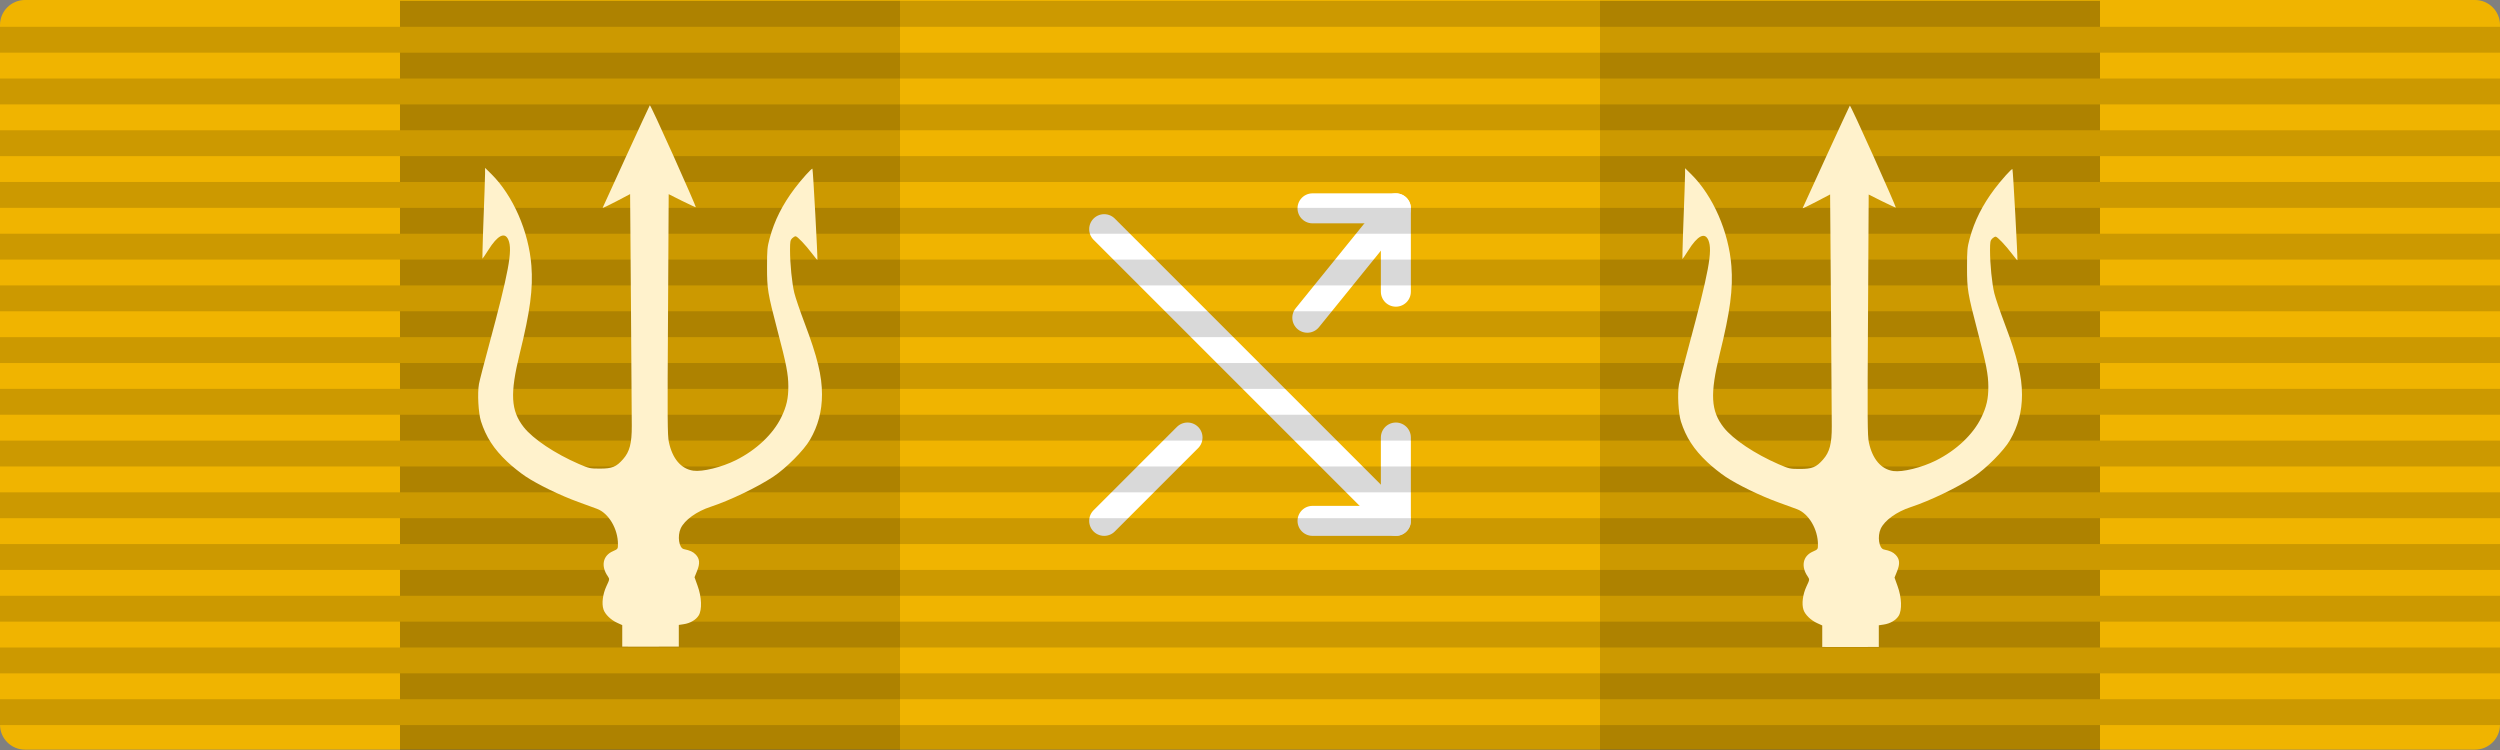 <?xml version="1.0" encoding="UTF-8" standalone="no"?>
<!-- Generator: Gravit.io -->

<svg
   style="isolation:isolate"
   viewBox="0 0 500 150"
   width="500pt"
   height="150pt"
   version="1.1"
   id="svg1035"
   sodipodi:docname="SPSF_ribbons_main.svg"
   inkscape:version="1.1 (c4e8f9e, 2021-05-24)"
   xmlns:inkscape="http://www.inkscape.org/namespaces/inkscape"
   xmlns:sodipodi="http://sodipodi.sourceforge.net/DTD/sodipodi-0.dtd"
   xmlns:xlink="http://www.w3.org/1999/xlink"
   xmlns="http://www.w3.org/2000/svg"
   xmlns:svg="http://www.w3.org/2000/svg">
  <rect x="0" y="0" width="500" height="150" fill="#808080" stroke="none"/>
  <sodipodi:namedview
     id="namedview1037"
     pagecolor="#ffffff"
     bordercolor="#111111"
     borderopacity="1"
     inkscape:pageshadow="0"
     inkscape:pageopacity="0"
     inkscape:pagecheckerboard="1"
     inkscape:document-units="pt"
     showgrid="false"
     inkscape:zoom="0.50309002"
     inkscape:cx="410.46332"
     inkscape:cy="166.96813"
     inkscape:current-layer="svg1035"
     showguides="true"
     inkscape:snap-bbox="true"
     inkscape:snap-bbox-midpoints="true"
     inkscape:snap-bbox-edge-midpoints="true"
     fit-margin-top="0"
     lock-margins="true"
     fit-margin-left="0"
     fit-margin-right="0"
     fit-margin-bottom="0"
     inkscape:showpageshadow="false" />
  <defs
     id="defs825">
    <linearGradient
       id="linearGradient45718"
       inkscape:swatch="solid">
      <stop
         style="stop-color:#ffcc33;stop-opacity:1;"
         offset="0"
         id="stop45716" />
    </linearGradient>
    <linearGradient
       id="linearGradient6254"
       inkscape:swatch="solid">
      <stop
         style="stop-color:#0080c4;stop-opacity:1;"
         offset="0"
         id="stop6252" />
    </linearGradient>
    <linearGradient
       id="linearGradient14976"
       inkscape:swatch="solid">
      <stop
         style="stop-color:#000000;stop-opacity:0.15;"
         offset="0"
         id="stop14974" />
    </linearGradient>
    <linearGradient
       id="linearGradient7019"
       inkscape:swatch="solid"
       gradientTransform="translate(-34326,-24704)">
      <stop
         style="stop-color:#fffffc;stop-opacity:1;"
         offset="0"
         id="stop7017" />
    </linearGradient>
    <linearGradient
       id="linearGradient6393"
       inkscape:swatch="solid"
       gradientTransform="translate(-7794,-4426)">
      <stop
         style="stop-color:#f5e5d6;stop-opacity:1;"
         offset="0"
         id="stop6391" />
    </linearGradient>
    <linearGradient
       id="linearGradient6387"
       inkscape:swatch="solid"
       gradientTransform="translate(-1474,79)">
      <stop
         style="stop-color:#be8437;stop-opacity:1;"
         offset="0"
         id="stop6385" />
    </linearGradient>
    <linearGradient
       id="linearGradient4909"
       inkscape:swatch="solid"
       gradientTransform="translate(-7794,-4776)">
      <stop
         style="stop-color:#f2f2f2;stop-opacity:1;"
         offset="0"
         id="stop4907" />
    </linearGradient>
    <linearGradient
       id="linearGradient4298"
       inkscape:swatch="solid">
      <stop
         style="stop-color:#c3c3c6;stop-opacity:1;"
         offset="0"
         id="stop4296" />
    </linearGradient>
    <linearGradient
       id="linearGradient3690"
       inkscape:swatch="solid"
       gradientTransform="translate(-11994,-6876)">
      <stop
         style="stop-color:#fff2cc;stop-opacity:1;"
         offset="0"
         id="stop3688" />
    </linearGradient>
    <linearGradient
       id="linearGradient3085"
       inkscape:swatch="solid"
       gradientTransform="translate(-8844,-6876)">
      <stop
         style="stop-color:#f0b400;stop-opacity:1;"
         offset="0"
         id="stop3083" />
    </linearGradient>
    <linearGradient
       id="linearGradient2483"
       inkscape:swatch="solid"
       gradientTransform="matrix(0.75,0,0,0.75,-16145.283,-12035.793)">
      <stop
         style="stop-color:#38b9ff;stop-opacity:1;"
         offset="0"
         id="stop2481" />
    </linearGradient>
    <linearGradient
       id="linearGradient1884"
       inkscape:swatch="solid">
      <stop
         style="stop-color:#005080;stop-opacity:1;"
         offset="0"
         id="stop1882" />
    </linearGradient>
    <linearGradient
       id="linearGradient7958">
      <stop
         id="stop7952"
         style="stop-color:#ffc000;stop-opacity:1"
         offset="0" />
      <stop
         id="stop7954"
         style="stop-color:#ffdf80;stop-opacity:1"
         offset="0.5" />
      <stop
         id="stop7956"
         style="stop-color:#e5ac00;stop-opacity:1"
         offset="1" />
    </linearGradient>
    <linearGradient
       x1="394.783"
       y1="476.928"
       x2="374.454"
       y2="437.142"
       id="linearGradient3652-8"
       xlink:href="#linearGradient7958"
       gradientUnits="userSpaceOnUse"
       gradientTransform="matrix(0.179,0,0,0.179,20.521,-43.026)" />
    <linearGradient
       x1="289.355"
       y1="417.233"
       x2="352.908"
       y2="456.477"
       id="linearGradient3654-7"
       xlink:href="#linearGradient7958"
       gradientUnits="userSpaceOnUse"
       gradientTransform="matrix(0.179,0,0,0.179,20.521,-43.026)" />
    <linearGradient
       x1="299.143"
       y1="428.989"
       x2="376.453"
       y2="414.415"
       id="linearGradient3656-3"
       xlink:href="#linearGradient7958"
       gradientUnits="userSpaceOnUse"
       gradientTransform="matrix(0.051,0.172,-0.172,0.051,146.552,-55.373)" />
    <linearGradient
       x1="412.399"
       y1="402.397"
       x2="426.533"
       y2="433.863"
       id="linearGradient3658-4"
       xlink:href="#linearGradient7958"
       gradientUnits="userSpaceOnUse"
       gradientTransform="matrix(0.179,0,0,0.179,20.521,-43.026)" />
    <linearGradient
       x1="403.282"
       y1="433.531"
       x2="428.91"
       y2="497.435"
       id="linearGradient3660-8"
       xlink:href="#linearGradient7958"
       gradientUnits="userSpaceOnUse"
       gradientTransform="matrix(0.179,0,0,0.179,20.521,-43.026)" />
    <linearGradient
       inkscape:collect="always"
       xlink:href="#linearGradient14976"
       id="linearGradient39769"
       gradientUnits="userSpaceOnUse"
       x1="399"
       y1="321.036"
       x2="899"
       y2="321.036" />
    <linearGradient
       inkscape:collect="always"
       xlink:href="#linearGradient14976"
       id="linearGradient39771"
       gradientUnits="userSpaceOnUse"
       x1="399"
       y1="321.036"
       x2="899"
       y2="321.036" />
    <linearGradient
       inkscape:collect="always"
       xlink:href="#linearGradient14976"
       id="linearGradient39773"
       gradientUnits="userSpaceOnUse"
       x1="399"
       y1="321.036"
       x2="899"
       y2="321.036" />
    <linearGradient
       inkscape:collect="always"
       xlink:href="#linearGradient14976"
       id="linearGradient39775"
       gradientUnits="userSpaceOnUse"
       x1="399"
       y1="321.036"
       x2="899"
       y2="321.036" />
    <linearGradient
       inkscape:collect="always"
       xlink:href="#linearGradient14976"
       id="linearGradient39777"
       gradientUnits="userSpaceOnUse"
       x1="399"
       y1="321.036"
       x2="899"
       y2="321.036" />
    <linearGradient
       inkscape:collect="always"
       xlink:href="#linearGradient14976"
       id="linearGradient39779"
       gradientUnits="userSpaceOnUse"
       x1="399"
       y1="321.036"
       x2="899"
       y2="321.036" />
    <linearGradient
       inkscape:collect="always"
       xlink:href="#linearGradient14976"
       id="linearGradient39781"
       gradientUnits="userSpaceOnUse"
       x1="399"
       y1="321.036"
       x2="899"
       y2="321.036" />
    <linearGradient
       inkscape:collect="always"
       xlink:href="#linearGradient14976"
       id="linearGradient39783"
       gradientUnits="userSpaceOnUse"
       x1="399"
       y1="321.036"
       x2="899"
       y2="321.036" />
    <linearGradient
       inkscape:collect="always"
       xlink:href="#linearGradient14976"
       id="linearGradient39785"
       gradientUnits="userSpaceOnUse"
       x1="399"
       y1="321.036"
       x2="899"
       y2="321.036" />
    <linearGradient
       inkscape:collect="always"
       xlink:href="#linearGradient14976"
       id="linearGradient39787"
       gradientUnits="userSpaceOnUse"
       x1="399"
       y1="321.036"
       x2="899"
       y2="321.036" />
    <linearGradient
       inkscape:collect="always"
       xlink:href="#linearGradient14976"
       id="linearGradient39789"
       gradientUnits="userSpaceOnUse"
       x1="399"
       y1="321.036"
       x2="899"
       y2="321.036" />
    <linearGradient
       inkscape:collect="always"
       xlink:href="#linearGradient14976"
       id="linearGradient39791"
       gradientUnits="userSpaceOnUse"
       x1="399"
       y1="321.036"
       x2="899"
       y2="321.036" />
    <linearGradient
       inkscape:collect="always"
       xlink:href="#linearGradient14976"
       id="linearGradient39793"
       gradientUnits="userSpaceOnUse"
       x1="399"
       y1="321.036"
       x2="899"
       y2="321.036" />
    <linearGradient
       inkscape:collect="always"
       xlink:href="#linearGradient14976"
       id="linearGradient39795"
       gradientUnits="userSpaceOnUse"
       x1="399"
       y1="321.036"
       x2="899"
       y2="321.036" />
    <linearGradient
       inkscape:collect="always"
       xlink:href="#linearGradient14976"
       id="linearGradient39797"
       gradientUnits="userSpaceOnUse"
       x1="399"
       y1="321.036"
       x2="899"
       y2="321.036" />
    <linearGradient
       inkscape:collect="always"
       xlink:href="#linearGradient14976"
       id="linearGradient39799"
       gradientUnits="userSpaceOnUse"
       x1="399"
       y1="321.036"
       x2="899"
       y2="321.036" />
    <linearGradient
       inkscape:collect="always"
       xlink:href="#linearGradient14976"
       id="linearGradient39801"
       gradientUnits="userSpaceOnUse"
       x1="399"
       y1="321.036"
       x2="899"
       y2="321.036" />
    <linearGradient
       inkscape:collect="always"
       xlink:href="#linearGradient14976"
       id="linearGradient39803"
       gradientUnits="userSpaceOnUse"
       x1="399"
       y1="321.036"
       x2="899"
       y2="321.036" />
    <linearGradient
       inkscape:collect="always"
       xlink:href="#linearGradient14976"
       id="linearGradient39805"
       gradientUnits="userSpaceOnUse"
       x1="399"
       y1="321.036"
       x2="899"
       y2="321.036" />
    <linearGradient
       inkscape:collect="always"
       xlink:href="#linearGradient14976"
       id="linearGradient39807"
       gradientUnits="userSpaceOnUse"
       x1="399"
       y1="321.036"
       x2="899"
       y2="321.036" />
    <linearGradient
       inkscape:collect="always"
       xlink:href="#linearGradient14976"
       id="linearGradient39809"
       gradientUnits="userSpaceOnUse"
       x1="399"
       y1="321.036"
       x2="899"
       y2="321.036" />
    <linearGradient
       inkscape:collect="always"
       xlink:href="#linearGradient14976"
       id="linearGradient39811"
       gradientUnits="userSpaceOnUse"
       x1="399"
       y1="321.036"
       x2="899"
       y2="321.036" />
    <linearGradient
       inkscape:collect="always"
       xlink:href="#linearGradient14976"
       id="linearGradient39813"
       gradientUnits="userSpaceOnUse"
       x1="399"
       y1="321.036"
       x2="899"
       y2="321.036" />
    <linearGradient
       inkscape:collect="always"
       xlink:href="#linearGradient14976"
       id="linearGradient39815"
       gradientUnits="userSpaceOnUse"
       x1="399"
       y1="321.036"
       x2="899"
       y2="321.036" />
    <linearGradient
       inkscape:collect="always"
       xlink:href="#linearGradient14976"
       id="linearGradient39817"
       gradientUnits="userSpaceOnUse"
       x1="399"
       y1="321.036"
       x2="899"
       y2="321.036" />
    <linearGradient
       inkscape:collect="always"
       xlink:href="#linearGradient14976"
       id="linearGradient39819"
       gradientUnits="userSpaceOnUse"
       x1="399"
       y1="321.036"
       x2="899"
       y2="321.036" />
    <linearGradient
       inkscape:collect="always"
       xlink:href="#linearGradient14976"
       id="linearGradient39821"
       gradientUnits="userSpaceOnUse"
       x1="399"
       y1="321.036"
       x2="899"
       y2="321.036" />
    <linearGradient
       inkscape:collect="always"
       xlink:href="#linearGradient14976"
       id="linearGradient39823"
       gradientUnits="userSpaceOnUse"
       x1="399"
       y1="321.036"
       x2="899"
       y2="321.036" />
    <linearGradient
       inkscape:collect="always"
       xlink:href="#linearGradient14976"
       id="linearGradient39825"
       gradientUnits="userSpaceOnUse"
       x1="399"
       y1="321.036"
       x2="899"
       y2="321.036" />
    <linearGradient
       inkscape:collect="always"
       xlink:href="#linearGradient14976"
       id="linearGradient39827"
       gradientUnits="userSpaceOnUse"
       x1="399"
       y1="321.036"
       x2="899"
       y2="321.036" />
    <linearGradient
       inkscape:collect="always"
       xlink:href="#linearGradient14976"
       id="linearGradient39829"
       gradientUnits="userSpaceOnUse"
       x1="399"
       y1="321.036"
       x2="899"
       y2="321.036" />
    <linearGradient
       inkscape:collect="always"
       xlink:href="#linearGradient14976"
       id="linearGradient39831"
       gradientUnits="userSpaceOnUse"
       x1="399"
       y1="321.036"
       x2="899"
       y2="321.036" />
    <linearGradient
       inkscape:collect="always"
       xlink:href="#linearGradient14976"
       id="linearGradient39833"
       gradientUnits="userSpaceOnUse"
       x1="399"
       y1="321.036"
       x2="899"
       y2="321.036" />
    <linearGradient
       inkscape:collect="always"
       xlink:href="#linearGradient14976"
       id="linearGradient39835"
       gradientUnits="userSpaceOnUse"
       x1="399"
       y1="321.036"
       x2="899"
       y2="321.036" />
    <linearGradient
       inkscape:collect="always"
       xlink:href="#linearGradient14976"
       id="linearGradient39837"
       gradientUnits="userSpaceOnUse"
       x1="399"
       y1="321.036"
       x2="899"
       y2="321.036" />
    <linearGradient
       inkscape:collect="always"
       xlink:href="#linearGradient14976"
       id="linearGradient39839"
       gradientUnits="userSpaceOnUse"
       x1="399"
       y1="321.036"
       x2="899"
       y2="321.036" />
    <linearGradient
       inkscape:collect="always"
       xlink:href="#linearGradient14976"
       id="linearGradient39841"
       gradientUnits="userSpaceOnUse"
       x1="399"
       y1="321.036"
       x2="899"
       y2="321.036" />
    <linearGradient
       inkscape:collect="always"
       xlink:href="#linearGradient14976"
       id="linearGradient39843"
       gradientUnits="userSpaceOnUse"
       x1="399"
       y1="321.036"
       x2="899"
       y2="321.036" />
    <linearGradient
       inkscape:collect="always"
       xlink:href="#linearGradient14976"
       id="linearGradient39845"
       gradientUnits="userSpaceOnUse"
       x1="399"
       y1="321.036"
       x2="899"
       y2="321.036" />
    <linearGradient
       inkscape:collect="always"
       xlink:href="#linearGradient14976"
       id="linearGradient39847"
       gradientUnits="userSpaceOnUse"
       x1="399"
       y1="321.036"
       x2="899"
       y2="321.036" />
    <linearGradient
       inkscape:collect="always"
       xlink:href="#linearGradient14976"
       id="linearGradient39849"
       gradientUnits="userSpaceOnUse"
       x1="399"
       y1="321.036"
       x2="899"
       y2="321.036" />
    <linearGradient
       inkscape:collect="always"
       xlink:href="#linearGradient14976"
       id="linearGradient39851"
       gradientUnits="userSpaceOnUse"
       x1="399"
       y1="321.036"
       x2="899"
       y2="321.036" />
    <linearGradient
       inkscape:collect="always"
       xlink:href="#linearGradient14976"
       id="linearGradient39853"
       gradientUnits="userSpaceOnUse"
       x1="399"
       y1="321.036"
       x2="899"
       y2="321.036" />
    <linearGradient
       inkscape:collect="always"
       xlink:href="#linearGradient14976"
       id="linearGradient39855"
       gradientUnits="userSpaceOnUse"
       x1="399"
       y1="321.036"
       x2="899"
       y2="321.036" />
    <linearGradient
       inkscape:collect="always"
       xlink:href="#linearGradient14976"
       id="linearGradient39857"
       gradientUnits="userSpaceOnUse"
       x1="399"
       y1="321.036"
       x2="899"
       y2="321.036" />
    <linearGradient
       inkscape:collect="always"
       xlink:href="#linearGradient14976"
       id="linearGradient39859"
       gradientUnits="userSpaceOnUse"
       x1="399"
       y1="321.036"
       x2="899"
       y2="321.036" />
    <linearGradient
       inkscape:collect="always"
       xlink:href="#linearGradient14976"
       id="linearGradient39861"
       gradientUnits="userSpaceOnUse"
       x1="399"
       y1="321.036"
       x2="899"
       y2="321.036" />
    <linearGradient
       inkscape:collect="always"
       xlink:href="#linearGradient14976"
       id="linearGradient39863"
       gradientUnits="userSpaceOnUse"
       x1="399"
       y1="321.036"
       x2="899"
       y2="321.036" />
    <linearGradient
       inkscape:collect="always"
       xlink:href="#linearGradient14976"
       id="linearGradient39865"
       gradientUnits="userSpaceOnUse"
       x1="399"
       y1="321.036"
       x2="899"
       y2="321.036" />
    <linearGradient
       inkscape:collect="always"
       xlink:href="#linearGradient14976"
       id="linearGradient39867"
       gradientUnits="userSpaceOnUse"
       x1="399"
       y1="321.036"
       x2="899"
       y2="321.036" />
    <linearGradient
       inkscape:collect="always"
       xlink:href="#linearGradient14976"
       id="linearGradient39869"
       gradientUnits="userSpaceOnUse"
       x1="399"
       y1="321.036"
       x2="899"
       y2="321.036" />
    <linearGradient
       inkscape:collect="always"
       xlink:href="#linearGradient14976"
       id="linearGradient39871"
       gradientUnits="userSpaceOnUse"
       x1="399"
       y1="321.036"
       x2="899"
       y2="321.036" />
    <linearGradient
       inkscape:collect="always"
       xlink:href="#linearGradient14976"
       id="linearGradient39873"
       gradientUnits="userSpaceOnUse"
       x1="399"
       y1="321.036"
       x2="899"
       y2="321.036" />
    <linearGradient
       inkscape:collect="always"
       xlink:href="#linearGradient14976"
       id="linearGradient39875"
       gradientUnits="userSpaceOnUse"
       x1="399"
       y1="321.036"
       x2="899"
       y2="321.036" />
    <linearGradient
       inkscape:collect="always"
       xlink:href="#linearGradient14976"
       id="linearGradient39877"
       gradientUnits="userSpaceOnUse"
       x1="399"
       y1="321.036"
       x2="899"
       y2="321.036" />
    <linearGradient
       inkscape:collect="always"
       xlink:href="#linearGradient14976"
       id="linearGradient39879"
       gradientUnits="userSpaceOnUse"
       x1="399"
       y1="321.036"
       x2="899"
       y2="321.036" />
    <linearGradient
       inkscape:collect="always"
       xlink:href="#linearGradient14976"
       id="linearGradient39881"
       gradientUnits="userSpaceOnUse"
       x1="399"
       y1="321.036"
       x2="899"
       y2="321.036" />
    <linearGradient
       inkscape:collect="always"
       xlink:href="#linearGradient14976"
       id="linearGradient39883"
       gradientUnits="userSpaceOnUse"
       x1="399"
       y1="321.036"
       x2="899"
       y2="321.036" />
    <linearGradient
       inkscape:collect="always"
       xlink:href="#linearGradient14976"
       id="linearGradient39885"
       gradientUnits="userSpaceOnUse"
       x1="399"
       y1="321.036"
       x2="899"
       y2="321.036" />
    <linearGradient
       inkscape:collect="always"
       xlink:href="#linearGradient14976"
       id="linearGradient39887"
       gradientUnits="userSpaceOnUse"
       x1="399"
       y1="321.036"
       x2="899"
       y2="321.036" />
    <linearGradient
       inkscape:collect="always"
       xlink:href="#linearGradient14976"
       id="linearGradient39889"
       gradientUnits="userSpaceOnUse"
       x1="399"
       y1="321.036"
       x2="899"
       y2="321.036" />
    <linearGradient
       inkscape:collect="always"
       xlink:href="#linearGradient14976"
       id="linearGradient39891"
       gradientUnits="userSpaceOnUse"
       x1="399"
       y1="321.036"
       x2="899"
       y2="321.036" />
    <linearGradient
       inkscape:collect="always"
       xlink:href="#linearGradient14976"
       id="linearGradient39893"
       gradientUnits="userSpaceOnUse"
       x1="399"
       y1="321.036"
       x2="899"
       y2="321.036" />
    <linearGradient
       inkscape:collect="always"
       xlink:href="#linearGradient14976"
       id="linearGradient39895"
       gradientUnits="userSpaceOnUse"
       x1="399"
       y1="321.036"
       x2="899"
       y2="321.036" />
    <linearGradient
       inkscape:collect="always"
       xlink:href="#linearGradient14976"
       id="linearGradient39897"
       gradientUnits="userSpaceOnUse"
       x1="399"
       y1="321.036"
       x2="899"
       y2="321.036" />
    <linearGradient
       inkscape:collect="always"
       xlink:href="#linearGradient14976"
       id="linearGradient39899"
       gradientUnits="userSpaceOnUse"
       x1="399"
       y1="321.036"
       x2="899"
       y2="321.036" />
    <linearGradient
       inkscape:collect="always"
       xlink:href="#linearGradient14976"
       id="linearGradient39901"
       gradientUnits="userSpaceOnUse"
       x1="399"
       y1="321.036"
       x2="899"
       y2="321.036" />
    <linearGradient
       inkscape:collect="always"
       xlink:href="#linearGradient14976"
       id="linearGradient39903"
       gradientUnits="userSpaceOnUse"
       x1="399"
       y1="321.036"
       x2="899"
       y2="321.036" />
    <linearGradient
       inkscape:collect="always"
       xlink:href="#linearGradient14976"
       id="linearGradient39905"
       gradientUnits="userSpaceOnUse"
       x1="399"
       y1="321.036"
       x2="899"
       y2="321.036" />
    <linearGradient
       inkscape:collect="always"
       xlink:href="#linearGradient14976"
       id="linearGradient39907"
       gradientUnits="userSpaceOnUse"
       x1="399"
       y1="321.036"
       x2="899"
       y2="321.036" />
    <linearGradient
       inkscape:collect="always"
       xlink:href="#linearGradient14976"
       id="linearGradient39909"
       gradientUnits="userSpaceOnUse"
       x1="399"
       y1="321.036"
       x2="899"
       y2="321.036" />
    <linearGradient
       inkscape:collect="always"
       xlink:href="#linearGradient14976"
       id="linearGradient39911"
       gradientUnits="userSpaceOnUse"
       x1="399"
       y1="321.036"
       x2="899"
       y2="321.036" />
    <linearGradient
       inkscape:collect="always"
       xlink:href="#linearGradient14976"
       id="linearGradient39913"
       gradientUnits="userSpaceOnUse"
       x1="399"
       y1="321.036"
       x2="899"
       y2="321.036" />
    <linearGradient
       inkscape:collect="always"
       xlink:href="#linearGradient14976"
       id="linearGradient39915"
       gradientUnits="userSpaceOnUse"
       x1="399"
       y1="321.036"
       x2="899"
       y2="321.036" />
    <linearGradient
       inkscape:collect="always"
       xlink:href="#linearGradient14976"
       id="linearGradient39917"
       gradientUnits="userSpaceOnUse"
       x1="399"
       y1="321.036"
       x2="899"
       y2="321.036" />
    <linearGradient
       inkscape:collect="always"
       xlink:href="#linearGradient14976"
       id="linearGradient39919"
       gradientUnits="userSpaceOnUse"
       x1="399"
       y1="321.036"
       x2="899"
       y2="321.036" />
    <linearGradient
       inkscape:collect="always"
       xlink:href="#linearGradient14976"
       id="linearGradient39921"
       gradientUnits="userSpaceOnUse"
       x1="399"
       y1="321.036"
       x2="899"
       y2="321.036" />
    <linearGradient
       inkscape:collect="always"
       xlink:href="#linearGradient14976"
       id="linearGradient39923"
       gradientUnits="userSpaceOnUse"
       x1="399"
       y1="321.036"
       x2="899"
       y2="321.036" />
    <linearGradient
       inkscape:collect="always"
       xlink:href="#linearGradient14976"
       id="linearGradient39925"
       gradientUnits="userSpaceOnUse"
       x1="399"
       y1="321.036"
       x2="899"
       y2="321.036" />
    <linearGradient
       inkscape:collect="always"
       xlink:href="#linearGradient14976"
       id="linearGradient39927"
       gradientUnits="userSpaceOnUse"
       x1="399"
       y1="321.036"
       x2="899"
       y2="321.036" />
    <linearGradient
       inkscape:collect="always"
       xlink:href="#linearGradient14976"
       id="linearGradient39929"
       gradientUnits="userSpaceOnUse"
       x1="399"
       y1="321.036"
       x2="899"
       y2="321.036" />
    <linearGradient
       inkscape:collect="always"
       xlink:href="#linearGradient14976"
       id="linearGradient39931"
       gradientUnits="userSpaceOnUse"
       x1="399"
       y1="321.036"
       x2="899"
       y2="321.036" />
    <linearGradient
       inkscape:collect="always"
       xlink:href="#linearGradient14976"
       id="linearGradient39933"
       gradientUnits="userSpaceOnUse"
       x1="399"
       y1="321.036"
       x2="899"
       y2="321.036" />
    <linearGradient
       inkscape:collect="always"
       xlink:href="#linearGradient14976"
       id="linearGradient39935"
       gradientUnits="userSpaceOnUse"
       x1="399"
       y1="321.036"
       x2="899"
       y2="321.036" />
    <linearGradient
       inkscape:collect="always"
       xlink:href="#linearGradient14976"
       id="linearGradient39937"
       gradientUnits="userSpaceOnUse"
       x1="399"
       y1="321.036"
       x2="899"
       y2="321.036" />
    <linearGradient
       inkscape:collect="always"
       xlink:href="#linearGradient14976"
       id="linearGradient39939"
       gradientUnits="userSpaceOnUse"
       x1="399"
       y1="321.036"
       x2="899"
       y2="321.036" />
    <linearGradient
       inkscape:collect="always"
       xlink:href="#linearGradient14976"
       id="linearGradient39941"
       gradientUnits="userSpaceOnUse"
       x1="399"
       y1="321.036"
       x2="899"
       y2="321.036" />
    <linearGradient
       inkscape:collect="always"
       xlink:href="#linearGradient14976"
       id="linearGradient39943"
       gradientUnits="userSpaceOnUse"
       x1="399"
       y1="321.036"
       x2="899"
       y2="321.036" />
    <linearGradient
       inkscape:collect="always"
       xlink:href="#linearGradient14976"
       id="linearGradient39945"
       gradientUnits="userSpaceOnUse"
       x1="399"
       y1="321.036"
       x2="899"
       y2="321.036" />
    <linearGradient
       inkscape:collect="always"
       xlink:href="#linearGradient14976"
       id="linearGradient39947"
       gradientUnits="userSpaceOnUse"
       x1="399"
       y1="321.036"
       x2="899"
       y2="321.036" />
    <linearGradient
       inkscape:collect="always"
       xlink:href="#linearGradient14976"
       id="linearGradient39949"
       gradientUnits="userSpaceOnUse"
       x1="399"
       y1="321.036"
       x2="899"
       y2="321.036" />
    <linearGradient
       inkscape:collect="always"
       xlink:href="#linearGradient14976"
       id="linearGradient39951"
       gradientUnits="userSpaceOnUse"
       x1="399"
       y1="321.036"
       x2="899"
       y2="321.036" />
    <linearGradient
       inkscape:collect="always"
       xlink:href="#linearGradient3085"
       id="linearGradient6478"
       gradientUnits="userSpaceOnUse"
       gradientTransform="translate(-949,-1146)"
       x1="949"
       y1="1220.964"
       x2="1449"
       y2="1220.964" />
  </defs>
  <g
     id="g13846"
     transform="matrix(2.775,0,0,2.798,-1054.197,-570.29)"
     style="display:none;stroke-width:0.269">
    <path
       id="path12752"
       style="fill:#ffd970;fill-opacity:1;fill-rule:evenodd;stroke:#b28600;stroke-width:0.538;stroke-miterlimit:4;stroke-dasharray:none;stroke-opacity:1"
       d="m 91.824,19.084 -0.152,0.422 -3.949,10.828 0.016,0.018 -12.162,0.064 9.773,7.045 -4.145,11.689 10.648,-7.57 10.93,7.561 -4.316,-11.799 9.227,-6.926 -11.779,-0.045 z" />
    <path
       d="m 87.756,30.352 4.069,-11.267 4.089,11.286 11.78,0.046 -9.227,6.925 4.317,11.799 -10.931,-7.56 -10.647,7.572 4.144,-11.69 -9.774,-7.046 z"
       id="path2178-0"
       style="fill:#ffd970;fill-opacity:1;fill-rule:evenodd;stroke:none;stroke-width:0.014" />
    <g
       id="g8443"
       style="stroke-width:0.269">
      <path
         d="M 91.853,41.58 81.206,49.151 91.81,35.233 Z"
         id="path2180-3"
         style="fill:url(#linearGradient3652-8);fill-opacity:1;fill-rule:evenodd;stroke:none;stroke-width:0.014" />
      <path
         d="m 91.809,35.232 -6.46,2.23 -9.774,-7.046 z"
         id="path2182-9"
         style="fill:url(#linearGradient3654-7);fill-opacity:1;fill-rule:evenodd;stroke:none;stroke-width:0.014" />
      <path
         d="m 91.809,35.233 -4.087,-4.899 4.064,-11.14 z"
         id="path2184-8"
         style="fill:url(#linearGradient3656-3);fill-opacity:1;fill-rule:evenodd;stroke:none;stroke-width:0.014" />
      <path
         d="m 95.914,30.37 11.78,0.046 -15.884,4.817 z"
         id="path2186-6"
         style="fill:url(#linearGradient3658-4);fill-opacity:1;fill-rule:evenodd;stroke:none;stroke-width:0.014" />
      <path
         d="M 98.467,37.341 102.784,49.14 91.81,35.234 Z"
         id="path2188-5"
         style="fill:url(#linearGradient3660-8);fill-opacity:1;fill-rule:evenodd;stroke:none;stroke-width:0.014" />
    </g>
  </g>
  <path
     d="m 5,1.026e-5 h 490 c 2.76,0 5,2.239 5,4.998 V 144.93 c 0,2.759 -2.24,4.998 -5,4.998 H 5 c -2.76,0 -5,-2.239 -5,-4.998 V 4.998 C 0,2.239 2.24,1.026e-5 5,1.026e-5 Z"
     id="use18625"
     style="fill:url(#linearGradient6478);fill-opacity:1" />
  <g
     style="fill:none;stroke:#2c3e50;stroke-width:1.44;stroke-linecap:round;stroke-linejoin:round;stroke-miterlimit:4;stroke-dasharray:none"
     id="g23341"
     transform="matrix(4.167,0,0,4.167,200,25)"
     inkscape:export-filename="/Users/DMY/Downloads/monthly defenses.png"
     inkscape:export-xdpi="72.000023"
     inkscape:export-ydpi="72.000023">
    <path
       stroke="none"
       d="M 0,0 H 24 V 24 H 0 Z"
       fill="none"
       id="path23317"
       style="stroke-width:1.44;stroke-miterlimit:4;stroke-dasharray:none" />
    <polyline
       points="15 4 19 4 19 8"
       id="polyline23319"
       style="stroke:#ffffff;stroke-width:1.44;stroke-miterlimit:4;stroke-dasharray:none;stroke-opacity:1" />
    <line
       x1="14.75"
       y1="9.25"
       x2="19"
       y2="4"
       id="line23321"
       style="stroke:#ffffff;stroke-width:1.44;stroke-miterlimit:4;stroke-dasharray:none;stroke-opacity:1" />
    <line
       x1="5"
       y1="19"
       x2="9"
       y2="15"
       id="line23323"
       style="stroke:#ffffff;stroke-width:1.44;stroke-miterlimit:4;stroke-dasharray:none;stroke-opacity:1" />
    <polyline
       points="15 19 19 19 19 15"
       id="polyline23325"
       style="stroke:#ffffff;stroke-width:1.44;stroke-miterlimit:4;stroke-dasharray:none;stroke-opacity:1" />
    <line
       x1="5"
       y1="5"
       x2="19"
       y2="19"
       id="line23327"
       style="stroke:#ffffff;stroke-width:1.44;stroke-miterlimit:4;stroke-dasharray:none;stroke-opacity:1" />
  </g>
  <g
     id="use18627"
     style="display:inline;fill:url(#linearGradient39951);fill-opacity:1;stroke-width:1"
     transform="matrix(1,0,0,1,-399,-245.882)">
    <g
       id="g39645"
       style="opacity:1;fill:url(#linearGradient39829);fill-opacity:1;stroke-width:1">
      <g
         opacity="0.25"
         id="g39587"
         style="opacity:1;fill:url(#linearGradient39771);fill-opacity:1;stroke-width:1">
        <path
           d="m 479,390.899 h 340 v 5.173 H 479 Z"
           fill-rule="evenodd"
           fill="#000000"
           id="path39585"
           style="fill:url(#linearGradient39769);fill-opacity:1;stroke-width:1" />
      </g>
      <g
         opacity="0.25"
         id="g39591"
         style="opacity:1;fill:url(#linearGradient39775);fill-opacity:1;stroke-width:1">
        <path
           d="m 479,380.554 h 340 v 5.173 H 479 Z"
           fill-rule="evenodd"
           fill="#000000"
           id="path39589"
           style="fill:url(#linearGradient39773);fill-opacity:1;stroke-width:1" />
      </g>
      <g
         opacity="0.25"
         id="g39595"
         style="opacity:1;fill:url(#linearGradient39779);fill-opacity:1;stroke-width:1">
        <path
           d="m 479,370.21 h 340 v 5.172 H 479 Z"
           fill-rule="evenodd"
           fill="#000000"
           id="path39593"
           style="fill:url(#linearGradient39777);fill-opacity:1;stroke-width:1" />
      </g>
      <g
         opacity="0.25"
         id="g39599"
         style="opacity:1;fill:url(#linearGradient39783);fill-opacity:1;stroke-width:1">
        <path
           d="m 479,359.865 h 340 v 5.172 H 479 Z"
           fill-rule="evenodd"
           fill="#000000"
           id="path39597"
           style="fill:url(#linearGradient39781);fill-opacity:1;stroke-width:1" />
      </g>
      <g
         opacity="0.25"
         id="g39603"
         style="opacity:1;fill:url(#linearGradient39787);fill-opacity:1;stroke-width:1">
        <path
           d="m 479,349.52 h 340 v 5.172 H 479 Z"
           fill-rule="evenodd"
           fill="#000000"
           id="path39601"
           style="fill:url(#linearGradient39785);fill-opacity:1;stroke-width:1" />
      </g>
      <g
         opacity="0.25"
         id="g39607"
         style="opacity:1;fill:url(#linearGradient39791);fill-opacity:1;stroke-width:1">
        <path
           d="m 479,339.175 h 340 v 5.173 H 479 Z"
           fill-rule="evenodd"
           fill="#000000"
           id="path39605"
           style="fill:url(#linearGradient39789);fill-opacity:1;stroke-width:1" />
      </g>
      <g
         opacity="0.25"
         id="g39611"
         style="opacity:1;fill:url(#linearGradient39795);fill-opacity:1;stroke-width:1">
        <path
           d="m 479,328.83 h 340 v 5.173 H 479 Z"
           fill-rule="evenodd"
           fill="#000000"
           id="path39609"
           style="fill:url(#linearGradient39793);fill-opacity:1;stroke-width:1" />
      </g>
      <g
         opacity="0.25"
         id="g39615"
         style="opacity:1;fill:url(#linearGradient39799);fill-opacity:1;stroke-width:1">
        <path
           d="m 479,318.486 h 340 v 5.172 H 479 Z"
           fill-rule="evenodd"
           fill="#000000"
           id="path39613"
           style="fill:url(#linearGradient39797);fill-opacity:1;stroke-width:1" />
      </g>
      <g
         opacity="0.25"
         id="g39619"
         style="opacity:1;fill:url(#linearGradient39803);fill-opacity:1;stroke-width:1">
        <path
           d="m 479,308.141 h 340 v 5.172 H 479 Z"
           fill-rule="evenodd"
           fill="#000000"
           id="path39617"
           style="fill:url(#linearGradient39801);fill-opacity:1;stroke-width:1" />
      </g>
      <g
         opacity="0.25"
         id="g39623"
         style="opacity:1;fill:url(#linearGradient39807);fill-opacity:1;stroke-width:1">
        <path
           d="m 479,297.796 h 340 v 5.172 H 479 Z"
           fill-rule="evenodd"
           fill="#000000"
           id="path39621"
           style="fill:url(#linearGradient39805);fill-opacity:1;stroke-width:1" />
      </g>
      <g
         opacity="0.25"
         id="g39627"
         style="opacity:1;fill:url(#linearGradient39811);fill-opacity:1;stroke-width:1">
        <path
           d="m 479,287.451 h 340 v 5.173 H 479 Z"
           fill-rule="evenodd"
           fill="#000000"
           id="path39625"
           style="fill:url(#linearGradient39809);fill-opacity:1;stroke-width:1" />
      </g>
      <g
         opacity="0.25"
         id="g39631"
         style="opacity:1;fill:url(#linearGradient39815);fill-opacity:1;stroke-width:1">
        <path
           d="m 479,277.106 h 340 v 5.173 H 479 Z"
           fill-rule="evenodd"
           fill="#000000"
           id="path39629"
           style="fill:url(#linearGradient39813);fill-opacity:1;stroke-width:1" />
      </g>
      <g
         opacity="0.25"
         id="g39635"
         style="opacity:1;fill:url(#linearGradient39819);fill-opacity:1;stroke-width:1">
        <path
           d="m 479,266.762 h 340 v 5.172 H 479 Z"
           fill-rule="evenodd"
           fill="#000000"
           id="path39633"
           style="fill:url(#linearGradient39817);fill-opacity:1;stroke-width:1" />
      </g>
      <g
         opacity="0.25"
         id="g39639"
         style="opacity:1;fill:url(#linearGradient39823);fill-opacity:1;stroke-width:1">
        <path
           d="m 479,256.417 h 340 v 5.172 H 479 Z"
           fill-rule="evenodd"
           fill="#000000"
           id="path39637"
           style="fill:url(#linearGradient39821);fill-opacity:1;stroke-width:1" />
      </g>
      <g
         opacity="0.25"
         id="g39643"
         style="opacity:1;fill:url(#linearGradient39827);fill-opacity:1;stroke-width:1">
        <path
           d="m 479,246.072 h 340 v 5.172 H 479 Z"
           fill-rule="evenodd"
           fill="#000000"
           id="path39641"
           style="fill:url(#linearGradient39825);fill-opacity:1;stroke-width:1" />
      </g>
    </g>
    <rect
       x="479"
       y="246"
       width="100"
       height="150"
       fill="#930007"
       id="rect39647"
       style="opacity:1;fill:url(#linearGradient39831);fill-opacity:1;stroke-width:1" />
    <rect
       x="719"
       y="246"
       width="100"
       height="150"
       fill="#930007"
       id="rect39649"
       style="opacity:1;fill:url(#linearGradient39833);fill-opacity:1;stroke-width:1" />
    <g
       id="g39707"
       style="opacity:1;fill:url(#linearGradient39891);fill-opacity:1;stroke-width:1">
      <g
         opacity="0.25"
         id="g39653"
         style="opacity:1;fill:url(#linearGradient39837);fill-opacity:1;stroke-width:1">
        <path
           d="m 399,385.727 h 80 v 5.172 h -80 z"
           fill-rule="evenodd"
           fill="#000000"
           id="path39651"
           style="fill:url(#linearGradient39835);fill-opacity:1;stroke-width:1" />
      </g>
      <g
         opacity="0.25"
         id="g39657"
         style="opacity:1;fill:url(#linearGradient39841);fill-opacity:1;stroke-width:1">
        <path
           d="m 399,375.382 h 80 v 5.172 h -80 z"
           fill-rule="evenodd"
           fill="#000000"
           id="path39655"
           style="fill:url(#linearGradient39839);fill-opacity:1;stroke-width:1" />
      </g>
      <g
         opacity="0.25"
         id="g39661"
         style="opacity:1;fill:url(#linearGradient39845);fill-opacity:1;stroke-width:1">
        <path
           d="m 399,365.037 h 80 v 5.172 h -80 z"
           fill-rule="evenodd"
           fill="#000000"
           id="path39659"
           style="fill:url(#linearGradient39843);fill-opacity:1;stroke-width:1" />
      </g>
      <g
         opacity="0.25"
         id="g39665"
         style="opacity:1;fill:url(#linearGradient39849);fill-opacity:1;stroke-width:1">
        <path
           d="m 399,354.692 h 80 v 5.173 h -80 z"
           fill-rule="evenodd"
           fill="#000000"
           id="path39663"
           style="fill:url(#linearGradient39847);fill-opacity:1;stroke-width:1" />
      </g>
      <g
         opacity="0.25"
         id="g39669"
         style="opacity:1;fill:url(#linearGradient39853);fill-opacity:1;stroke-width:1">
        <path
           d="m 399,344.347 h 80 v 5.173 h -80 z"
           fill-rule="evenodd"
           fill="#000000"
           id="path39667"
           style="fill:url(#linearGradient39851);fill-opacity:1;stroke-width:1" />
      </g>
      <g
         opacity="0.25"
         id="g39673"
         style="opacity:1;fill:url(#linearGradient39857);fill-opacity:1;stroke-width:1">
        <path
           d="m 399,334.003 h 80 v 5.172 h -80 z"
           fill-rule="evenodd"
           fill="#000000"
           id="path39671"
           style="fill:url(#linearGradient39855);fill-opacity:1;stroke-width:1" />
      </g>
      <g
         opacity="0.25"
         id="g39677"
         style="opacity:1;fill:url(#linearGradient39861);fill-opacity:1;stroke-width:1">
        <path
           d="m 399,323.658 h 80 v 5.172 h -80 z"
           fill-rule="evenodd"
           fill="#000000"
           id="path39675"
           style="fill:url(#linearGradient39859);fill-opacity:1;stroke-width:1" />
      </g>
      <g
         opacity="0.25"
         id="g39681"
         style="opacity:1;fill:url(#linearGradient39865);fill-opacity:1;stroke-width:1">
        <path
           d="m 399,313.313 h 80 v 5.172 h -80 z"
           fill-rule="evenodd"
           fill="#000000"
           id="path39679"
           style="fill:url(#linearGradient39863);fill-opacity:1;stroke-width:1" />
      </g>
      <g
         opacity="0.25"
         id="g39685"
         style="opacity:1;fill:url(#linearGradient39869);fill-opacity:1;stroke-width:1">
        <path
           d="m 399,302.968 h 80 v 5.173 h -80 z"
           fill-rule="evenodd"
           fill="#000000"
           id="path39683"
           style="fill:url(#linearGradient39867);fill-opacity:1;stroke-width:1" />
      </g>
      <g
         opacity="0.25"
         id="g39689"
         style="opacity:1;fill:url(#linearGradient39873);fill-opacity:1;stroke-width:1">
        <path
           d="m 399,292.623 h 80 v 5.173 h -80 z"
           fill-rule="evenodd"
           fill="#000000"
           id="path39687"
           style="fill:url(#linearGradient39871);fill-opacity:1;stroke-width:1" />
      </g>
      <g
         opacity="0.25"
         id="g39693"
         style="opacity:1;fill:url(#linearGradient39877);fill-opacity:1;stroke-width:1">
        <path
           d="m 399,282.279 h 80 v 5.172 h -80 z"
           fill-rule="evenodd"
           fill="#000000"
           id="path39691"
           style="fill:url(#linearGradient39875);fill-opacity:1;stroke-width:1" />
      </g>
      <g
         opacity="0.25"
         id="g39697"
         style="opacity:1;fill:url(#linearGradient39881);fill-opacity:1;stroke-width:1">
        <path
           d="m 399,271.934 h 80 v 5.172 h -80 z"
           fill-rule="evenodd"
           fill="#000000"
           id="path39695"
           style="fill:url(#linearGradient39879);fill-opacity:1;stroke-width:1" />
      </g>
      <g
         opacity="0.25"
         id="g39701"
         style="opacity:1;fill:url(#linearGradient39885);fill-opacity:1;stroke-width:1">
        <path
           d="m 399,261.589 h 80 v 5.172 h -80 z"
           fill-rule="evenodd"
           fill="#000000"
           id="path39699"
           style="fill:url(#linearGradient39883);fill-opacity:1;stroke-width:1" />
      </g>
      <g
         opacity="0.25"
         id="g39705"
         style="opacity:1;fill:url(#linearGradient39889);fill-opacity:1;stroke-width:1">
        <path
           d="m 399,251.244 h 80 v 5.173 h -80 z"
           fill-rule="evenodd"
           fill="#000000"
           id="path39703"
           style="fill:url(#linearGradient39887);fill-opacity:1;stroke-width:1" />
      </g>
    </g>
    <g
       id="g39765"
       style="opacity:1;fill:url(#linearGradient39949);fill-opacity:1;stroke-width:1">
      <g
         opacity="0.25"
         id="g39711"
         style="opacity:1;fill:url(#linearGradient39895);fill-opacity:1;stroke-width:1">
        <path
           d="m 819,385.727 h 80 v 5.172 h -80 z"
           fill-rule="evenodd"
           fill="#000000"
           id="path39709"
           style="fill:url(#linearGradient39893);fill-opacity:1;stroke-width:1" />
      </g>
      <g
         opacity="0.25"
         id="g39715"
         style="opacity:1;fill:url(#linearGradient39899);fill-opacity:1;stroke-width:1">
        <path
           d="m 819,375.382 h 80 v 5.172 h -80 z"
           fill-rule="evenodd"
           fill="#000000"
           id="path39713"
           style="fill:url(#linearGradient39897);fill-opacity:1;stroke-width:1" />
      </g>
      <g
         opacity="0.25"
         id="g39719"
         style="opacity:1;fill:url(#linearGradient39903);fill-opacity:1;stroke-width:1">
        <path
           d="m 819,365.037 h 80 v 5.172 h -80 z"
           fill-rule="evenodd"
           fill="#000000"
           id="path39717"
           style="fill:url(#linearGradient39901);fill-opacity:1;stroke-width:1" />
      </g>
      <g
         opacity="0.25"
         id="g39723"
         style="opacity:1;fill:url(#linearGradient39907);fill-opacity:1;stroke-width:1">
        <path
           d="m 819,354.692 h 80 v 5.173 h -80 z"
           fill-rule="evenodd"
           fill="#000000"
           id="path39721"
           style="fill:url(#linearGradient39905);fill-opacity:1;stroke-width:1" />
      </g>
      <g
         opacity="0.25"
         id="g39727"
         style="opacity:1;fill:url(#linearGradient39911);fill-opacity:1;stroke-width:1">
        <path
           d="m 819,344.347 h 80 v 5.173 h -80 z"
           fill-rule="evenodd"
           fill="#000000"
           id="path39725"
           style="fill:url(#linearGradient39909);fill-opacity:1;stroke-width:1" />
      </g>
      <g
         opacity="0.25"
         id="g39731"
         style="opacity:1;fill:url(#linearGradient39915);fill-opacity:1;stroke-width:1">
        <path
           d="m 819,334.003 h 80 v 5.172 h -80 z"
           fill-rule="evenodd"
           fill="#000000"
           id="path39729"
           style="fill:url(#linearGradient39913);fill-opacity:1;stroke-width:1" />
      </g>
      <g
         opacity="0.25"
         id="g39735"
         style="opacity:1;fill:url(#linearGradient39919);fill-opacity:1;stroke-width:1">
        <path
           d="m 819,323.658 h 80 v 5.172 h -80 z"
           fill-rule="evenodd"
           fill="#000000"
           id="path39733"
           style="fill:url(#linearGradient39917);fill-opacity:1;stroke-width:1" />
      </g>
      <g
         opacity="0.25"
         id="g39739"
         style="opacity:1;fill:url(#linearGradient39923);fill-opacity:1;stroke-width:1">
        <path
           d="m 819,313.313 h 80 v 5.172 h -80 z"
           fill-rule="evenodd"
           fill="#000000"
           id="path39737"
           style="fill:url(#linearGradient39921);fill-opacity:1;stroke-width:1" />
      </g>
      <g
         opacity="0.25"
         id="g39743"
         style="opacity:1;fill:url(#linearGradient39927);fill-opacity:1;stroke-width:1">
        <path
           d="m 819,302.968 h 80 v 5.173 h -80 z"
           fill-rule="evenodd"
           fill="#000000"
           id="path39741"
           style="fill:url(#linearGradient39925);fill-opacity:1;stroke-width:1" />
      </g>
      <g
         opacity="0.25"
         id="g39747"
         style="opacity:1;fill:url(#linearGradient39931);fill-opacity:1;stroke-width:1">
        <path
           d="m 819,292.623 h 80 v 5.173 h -80 z"
           fill-rule="evenodd"
           fill="#000000"
           id="path39745"
           style="fill:url(#linearGradient39929);fill-opacity:1;stroke-width:1" />
      </g>
      <g
         opacity="0.25"
         id="g39751"
         style="opacity:1;fill:url(#linearGradient39935);fill-opacity:1;stroke-width:1">
        <path
           d="m 819,282.279 h 80 v 5.172 h -80 z"
           fill-rule="evenodd"
           fill="#000000"
           id="path39749"
           style="fill:url(#linearGradient39933);fill-opacity:1;stroke-width:1" />
      </g>
      <g
         opacity="0.25"
         id="g39755"
         style="opacity:1;fill:url(#linearGradient39939);fill-opacity:1;stroke-width:1">
        <path
           d="m 819,271.934 h 80 v 5.172 h -80 z"
           fill-rule="evenodd"
           fill="#000000"
           id="path39753"
           style="fill:url(#linearGradient39937);fill-opacity:1;stroke-width:1" />
      </g>
      <g
         opacity="0.25"
         id="g39759"
         style="opacity:1;fill:url(#linearGradient39943);fill-opacity:1;stroke-width:1">
        <path
           d="m 819,261.589 h 80 v 5.172 h -80 z"
           fill-rule="evenodd"
           fill="#000000"
           id="path39757"
           style="fill:url(#linearGradient39941);fill-opacity:1;stroke-width:1" />
      </g>
      <g
         opacity="0.25"
         id="g39763"
         style="opacity:1;fill:url(#linearGradient39947);fill-opacity:1;stroke-width:1">
        <path
           d="m 819,251.244 h 80 v 5.173 h -80 z"
           fill-rule="evenodd"
           fill="#000000"
           id="path39761"
           style="fill:url(#linearGradient39945);fill-opacity:1;stroke-width:1" />
      </g>
    </g>
  </g>
  <path
     d="m 135.761,129.319 q 0,-2.427 0,-4.332 l 0.976,-0.148 c 1.297,-0.188 2.446,-0.858 2.999,-1.746 0.7,-1.129 0.611,-3.689 -0.217,-5.933 l -0.612,-1.711 0.508,-1.267 c 0.612,-1.5 0.533,-2.432 -0.276,-3.275 -0.538,-0.552 -1.085,-0.809 -2.372,-1.085 -0.977,-0.217 -1.327,-2.599 -0.626,-4.142 0.764,-1.667 3.18,-3.408 6.006,-4.33 3.807,-1.253 9.252,-3.867 12.462,-5.977 2.57,-1.697 6.15,-5.277 7.388,-7.417 1.617,-2.782 2.401,-5.716 2.401,-9.079 0,-3.699 -0.917,-7.491 -3.471,-14.238 -0.903,-2.386 -1.835,-5.119 -2.067,-6.07 -0.473,-1.938 -0.853,-5.79 -0.853,-8.606 0,-1.608 0.059,-1.938 0.409,-2.293 0.232,-0.227 0.538,-0.414 0.706,-0.414 0.335,0 1.943,1.681 3.304,3.471 0.532,0.721 1.006,1.268 1.055,1.243 0.089,-0.113 -0.873,-18.103 -0.996,-18.217 -0.138,-0.148 -2.185,2.131 -3.546,3.931 -2.446,3.24 -4.054,6.44 -5,9.956 -0.489,1.805 -0.533,2.338 -0.533,5.81 0,4.354 0.118,5.104 2.12,12.767 1.731,6.574 2.131,8.606 2.141,11.027 0.015,2.412 -0.365,4.064 -1.42,6.234 -1.653,3.363 -4.967,6.5 -9.05,8.546 -2.89,1.44 -6.697,2.372 -8.546,2.111 -2.431,-0.35 -4.177,-2.402 -4.878,-5.735 -0.276,-1.297 -0.305,-4.434 -0.167,-25.521 l 0.133,-24.046 2.678,1.346 c 1.484,0.73 2.722,1.302 2.752,1.267 0.044,-0.044 -1.973,-4.69 -4.498,-10.321 -2.52,-5.627 -4.631,-10.154 -4.705,-10.076 -0.108,0.124 -9.162,19.82 -9.434,20.506 -0.049,0.108 1.174,-0.464 2.708,-1.273 l 2.781,-1.464 0.168,21.782 c 0.089,11.989 0.167,23.046 0.167,24.574 0.015,3.487 -0.429,5.183 -1.745,6.663 -1.361,1.548 -2.185,1.884 -4.616,1.884 -1.988,0 -2.141,-0.03 -4.236,-0.932 -4.754,-2.062 -9.158,-5.001 -11.008,-7.353 -2.599,-3.319 -2.781,-6.697 -0.794,-14.77 2.082,-8.453 2.673,-12.936 2.323,-17.507 -0.518,-6.85 -3.669,-14.05 -8.023,-18.365 l -1.243,-1.223 v 1.134 c 0,0.611 -0.045,2.185 -0.104,3.487 -0.182,3.989 -0.478,13.482 -0.429,13.546 0.03,0.025 0.562,-0.754 1.179,-1.731 1.864,-2.978 3.314,-3.698 4.019,-2.031 0.873,2.096 0.079,6.361 -3.916,21.176 -0.976,3.605 -1.864,7.032 -1.967,7.629 -0.341,1.849 -0.124,5.824 0.394,7.461 1.011,3.151 2.555,5.548 5.262,8.103 0.977,0.932 2.629,2.249 3.669,2.939 2.461,1.632 6.924,3.802 10.549,5.119 1.573,0.582 3.255,1.193 3.728,1.361 2.343,0.873 4.207,4.024 4.192,7.096 0,0.913 -0.015,0.947 -1.026,1.391 -2.002,0.873 -2.431,2.979 -0.991,5.025 0.365,0.558 0.365,0.572 -0.291,1.963 -0.735,1.588 -0.981,3.487 -0.582,4.66 0.306,0.962 1.499,2.111 2.737,2.659 l 1.011,0.463 v 4.298 c 0.785,0.01 2.103,0.028 11.313,0 z m -5.124,11.158"
     vector-effect="non-scaling-stroke"
     stroke-width="2"
     stroke-linejoin="miter"
     stroke-linecap="square"
     stroke-miterlimit="3"
     id="use18629"
     style="isolation:isolate;fill:url(#linearGradient3690);fill-opacity:1" />
  <path
     d="m 375.761,129.391 q 0,-2.428 0,-4.333 l 0.976,-0.148 c 1.297,-0.187 2.446,-0.858 2.999,-1.745 0.7,-1.13 0.611,-3.689 -0.217,-5.933 l -0.612,-1.711 0.508,-1.268 c 0.612,-1.499 0.533,-2.431 -0.276,-3.274 -0.538,-0.553 -1.085,-0.809 -2.372,-1.085 -0.977,-0.217 -1.327,-2.599 -0.626,-4.143 0.764,-1.667 3.18,-3.407 6.006,-4.33 3.807,-1.252 9.252,-3.866 12.462,-5.977 2.57,-1.696 6.15,-5.276 7.388,-7.417 1.617,-2.781 2.401,-5.715 2.401,-9.079 0,-3.698 -0.917,-7.491 -3.471,-14.237 -0.903,-2.387 -1.835,-5.119 -2.067,-6.071 -0.473,-1.938 -0.853,-5.789 -0.853,-8.605 0,-1.608 0.059,-1.938 0.409,-2.293 0.232,-0.227 0.538,-0.415 0.706,-0.415 0.335,0 1.943,1.682 3.304,3.472 0.532,0.72 1.006,1.268 1.055,1.243 0.089,-0.114 -0.873,-18.104 -0.996,-18.217 -0.138,-0.148 -2.185,2.13 -3.546,3.93 -2.446,3.24 -4.054,6.441 -5,9.957 -0.489,1.805 -0.533,2.338 -0.533,5.809 0,4.355 0.118,5.104 2.12,12.768 1.731,6.574 2.131,8.606 2.141,11.027 0.015,2.412 -0.365,4.064 -1.42,6.233 -1.653,3.364 -4.967,6.5 -9.05,8.547 -2.89,1.44 -6.697,2.372 -8.546,2.111 -2.431,-0.351 -4.177,-2.402 -4.878,-5.736 -0.276,-1.297 -0.305,-4.433 -0.167,-25.521 l 0.133,-24.046 2.678,1.347 c 1.484,0.729 2.722,1.301 2.752,1.267 0.044,-0.044 -1.973,-4.69 -4.498,-10.322 -2.52,-5.627 -4.631,-10.154 -4.705,-10.075 -0.108,0.123 -9.162,19.82 -9.434,20.505 -0.049,0.109 1.174,-0.463 2.708,-1.272 l 2.781,-1.465 0.168,21.783 c 0.089,11.989 0.167,23.045 0.167,24.574 0.015,3.486 -0.429,5.183 -1.745,6.662 -1.361,1.549 -2.185,1.884 -4.616,1.884 -1.988,0 -2.141,-0.029 -4.236,-0.932 -4.754,-2.061 -9.158,-5 -11.008,-7.353 -2.599,-3.319 -2.781,-6.697 -0.794,-14.77 2.082,-8.452 2.673,-12.935 2.323,-17.507 -0.518,-6.85 -3.669,-14.05 -8.023,-18.365 l -1.243,-1.223 v 1.135 c 0,0.611 -0.045,2.184 -0.104,3.486 -0.182,3.99 -0.478,13.483 -0.429,13.547 0.03,0.025 0.562,-0.754 1.179,-1.731 1.864,-2.979 3.314,-3.699 4.019,-2.032 0.873,2.096 0.079,6.362 -3.916,21.176 -0.976,3.605 -1.864,7.033 -1.967,7.629 -0.341,1.85 -0.124,5.825 0.394,7.462 1.011,3.151 2.555,5.548 5.262,8.102 0.977,0.932 2.629,2.249 3.669,2.94 2.461,1.632 6.924,3.802 10.549,5.118 1.573,0.582 3.255,1.194 3.728,1.362 2.343,0.872 4.207,4.024 4.192,7.096 0,0.912 -0.015,0.947 -1.026,1.391 -2.002,0.873 -2.431,2.978 -0.991,5.025 0.365,0.557 0.365,0.572 -0.291,1.963 -0.735,1.588 -0.981,3.486 -0.582,4.66 0.306,0.962 1.499,2.111 2.737,2.658 l 1.011,0.464 v 4.298 c 0.785,0.01 2.103,0.028 11.313,0 z m -5.124,11.157"
     vector-effect="non-scaling-stroke"
     stroke-width="2"
     stroke-linejoin="miter"
     stroke-linecap="square"
     stroke-miterlimit="3"
     id="use18631"
     style="isolation:isolate;fill:url(#linearGradient3690);fill-opacity:1" />
</svg>

